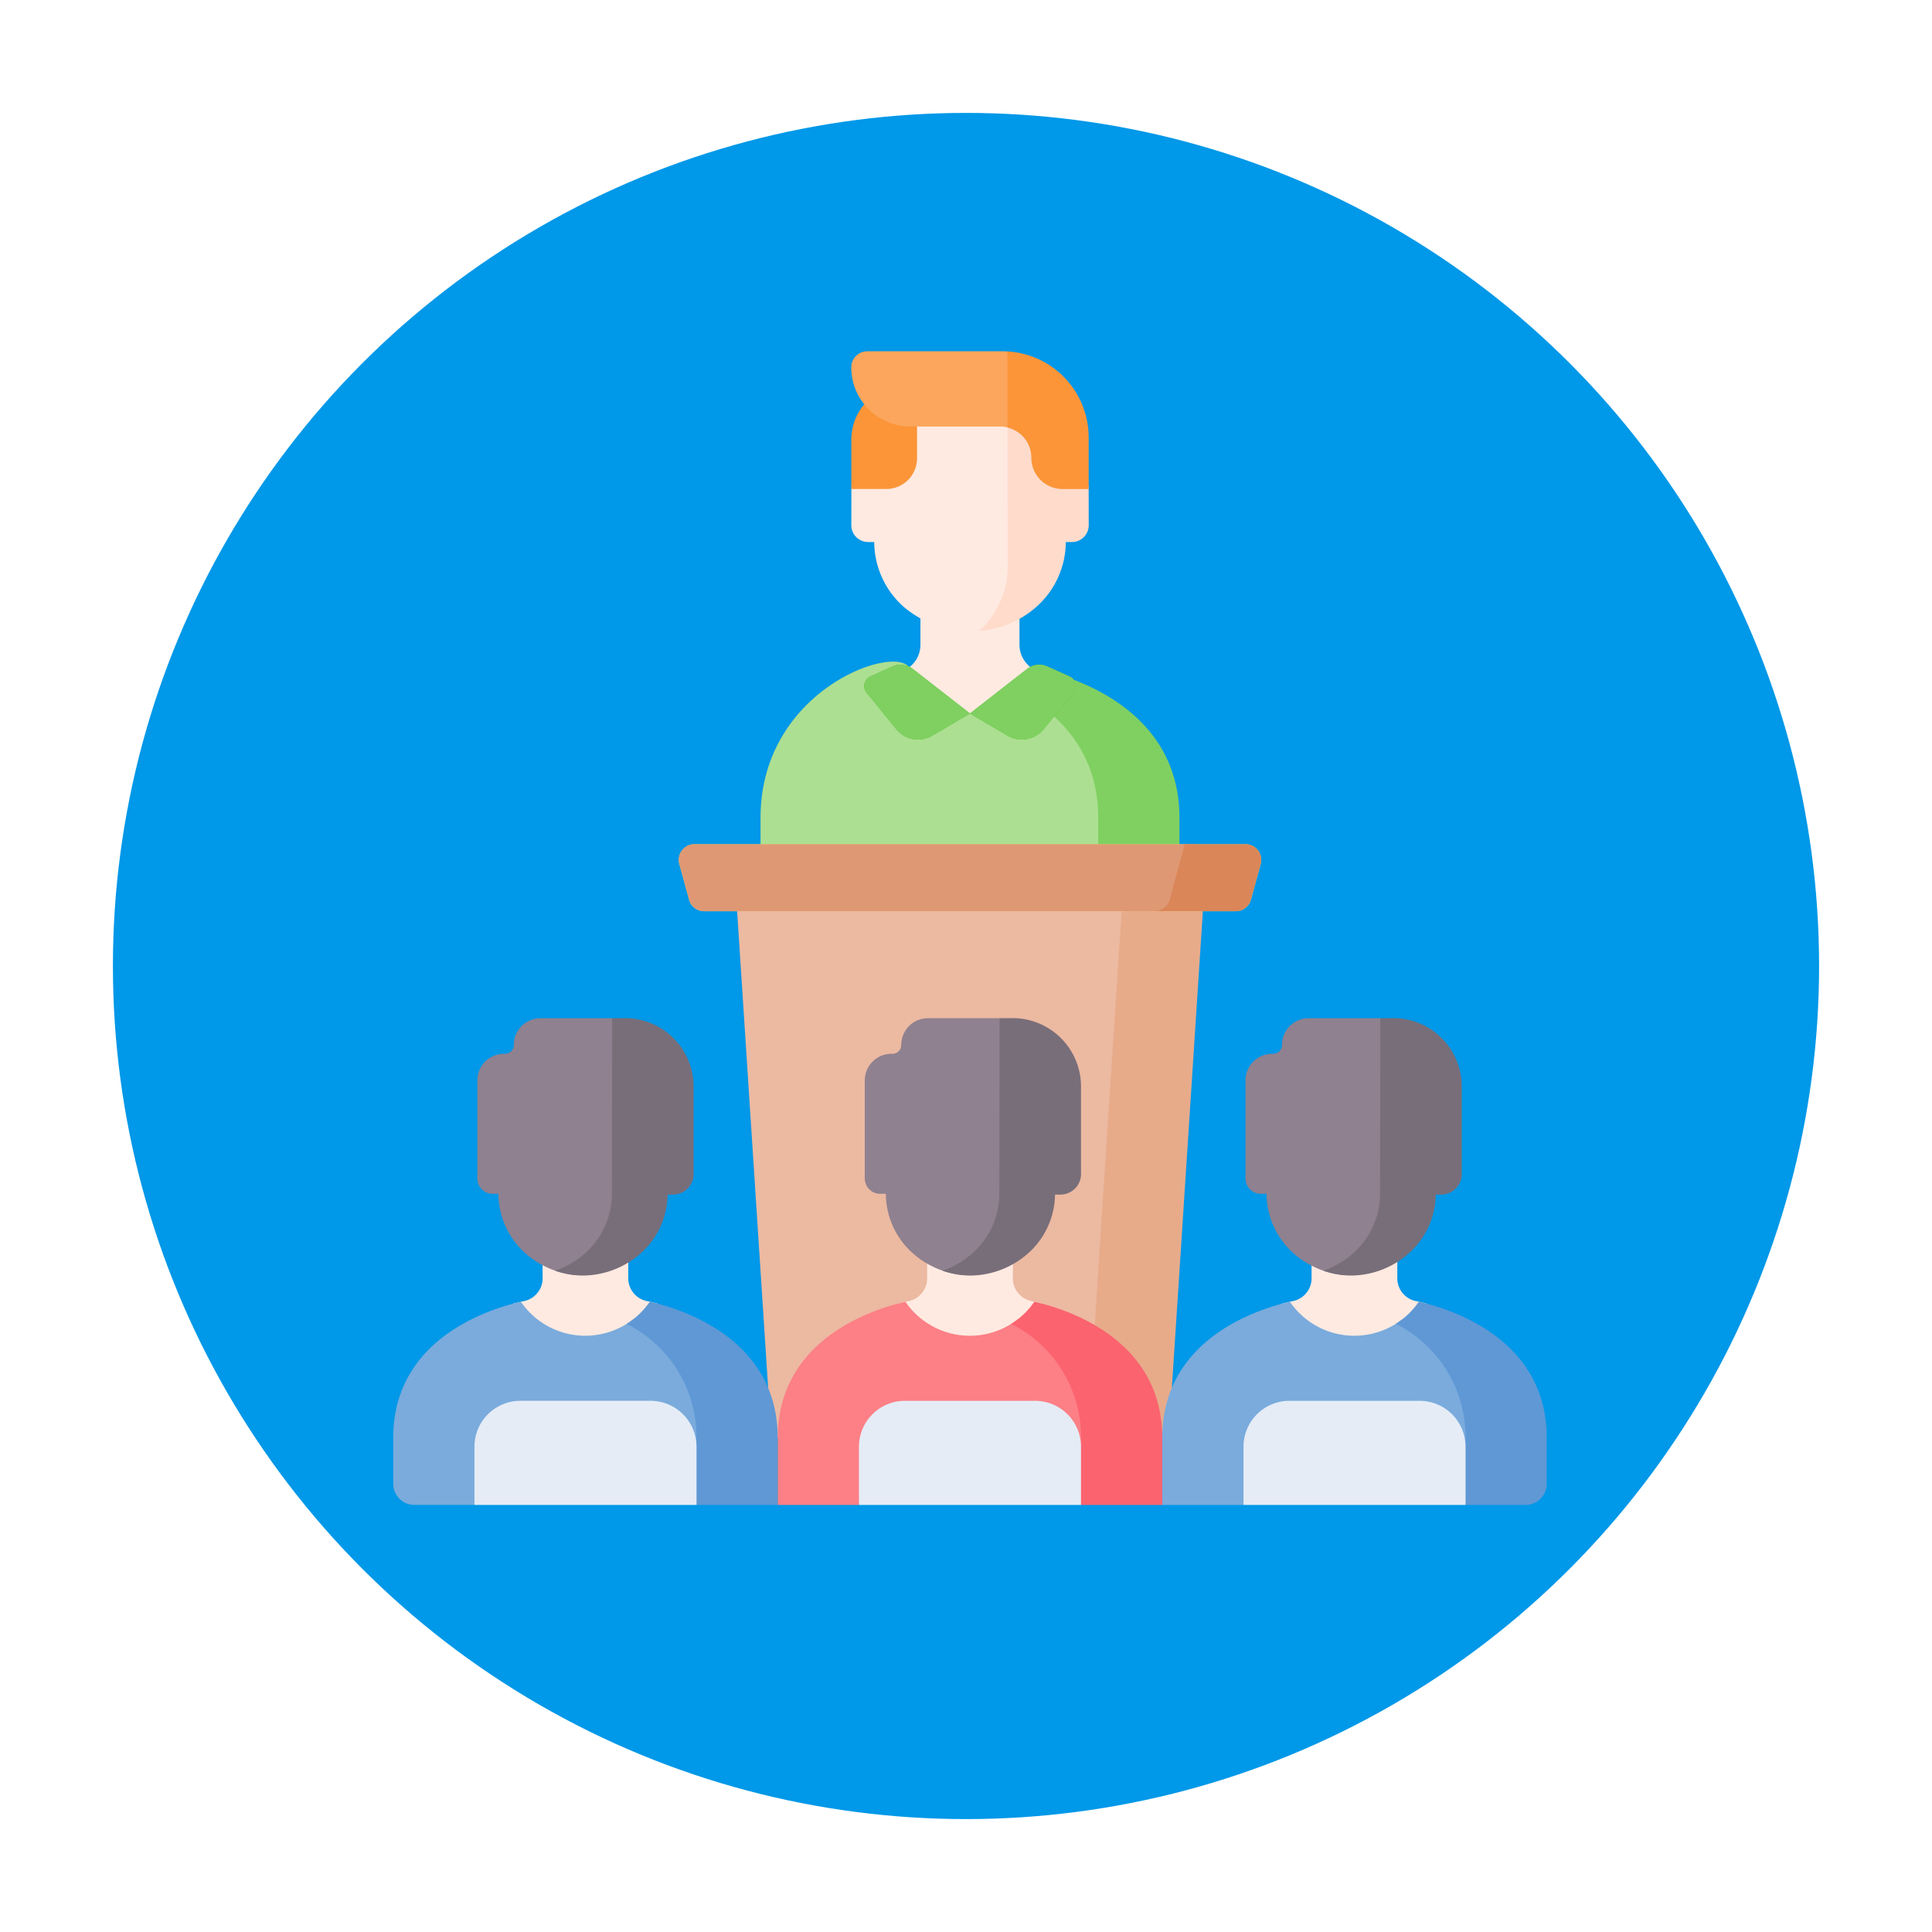 <svg xmlns="http://www.w3.org/2000/svg" xmlns:xlink="http://www.w3.org/1999/xlink" width="154" height="154" viewBox="0 0 154 154">
  <defs>
    <filter id="Elipse_4763" x="0" y="0" width="154" height="154" filterUnits="userSpaceOnUse">
      <feOffset dy="3" input="SourceAlpha"/>
      <feGaussianBlur stdDeviation="3" result="blur"/>
      <feFlood flood-opacity="0.161"/>
      <feComposite operator="in" in2="blur"/>
      <feComposite in="SourceGraphic"/>
    </filter>
  </defs>
  <g id="Grupo_1005940" data-name="Grupo 1005940" transform="translate(-373.66 -6294)">
    <g transform="matrix(1, 0, 0, 1, 373.66, 6294)" filter="url(#Elipse_4763)">
      <circle id="Elipse_4763-2" data-name="Elipse 4763" cx="68" cy="68" r="68" transform="translate(9 6)" fill="#0098e8"/>
    </g>
    <g id="reunion" transform="translate(405.004 6322)">
      <g id="Grupo_895474" data-name="Grupo 895474" transform="translate(29.279)">
        <g id="Grupo_895473" data-name="Grupo 895473" transform="translate(0 1.81)">
          <g id="Grupo_895472" data-name="Grupo 895472">
            <g id="Grupo_895470" data-name="Grupo 895470">
              <g id="Grupo_895469" data-name="Grupo 895469">
                <g id="Grupo_895468" data-name="Grupo 895468">
                  <g id="Grupo_895467" data-name="Grupo 895467">
                    <g id="Grupo_895466" data-name="Grupo 895466">
                      <g id="Grupo_895465" data-name="Grupo 895465">
                        <g id="Grupo_895464" data-name="Grupo 895464">
                          <g id="Grupo_895463" data-name="Grupo 895463" transform="translate(0 16.15)">
                            <g id="Grupo_895462" data-name="Grupo 895462">
                              <g id="Grupo_895461" data-name="Grupo 895461">
                                <g id="Grupo_895460" data-name="Grupo 895460">
                                  <g id="Grupo_895459" data-name="Grupo 895459">
                                    <g id="Grupo_895458" data-name="Grupo 895458">
                                      <g id="Grupo_895457" data-name="Grupo 895457">
                                        <g id="Grupo_895456" data-name="Grupo 895456">
                                          <g id="Grupo_895455" data-name="Grupo 895455">
                                            <g id="Grupo_895454" data-name="Grupo 895454">
                                              <g id="Grupo_895453" data-name="Grupo 895453">
                                                <g id="Grupo_895452" data-name="Grupo 895452">
                                                  <g id="Grupo_895451" data-name="Grupo 895451">
                                                    <path id="Trazado_691335" data-name="Trazado 691335" d="M229.5,114.524c2.5,0,6.476-6.67,5.7-6.819l-.564-.3a2.239,2.239,0,0,1-1.192-1.979V99.99h-7.895v5.438a2.239,2.239,0,0,1-1.192,1.979l-.564.3C223.023,107.854,227,114.524,229.5,114.524Z" transform="translate(-212.804 -99.99)" fill="#ffeae1"/>
                                                    <path id="Trazado_691336" data-name="Trazado 691336" d="M190.513,158.259v-8.351c0-5.645-3.483-8.784-6.734-10.486a5.727,5.727,0,0,1-4.041,2.444c-1.907.014-3.774-1.737-4.844-3.644s-11.848,1.72-11.848,11.959v8.077h27.467Z" transform="translate(-163.046 -130.956)" fill="#acdf91"/>
                                                    <path id="Trazado_691337" data-name="Trazado 691337" d="M277.145,140.45a9.049,9.049,0,0,1-1.279,1.745c3.184,1.629,6.652,4.674,6.652,10.214v8.077h6.476v-8.077C288.993,142.17,277.145,140.45,277.145,140.45Z" transform="translate(-255.602 -133.183)" fill="#7fd061"/>
                                                  </g>
                                                </g>
                                              </g>
                                            </g>
                                          </g>
                                        </g>
                                      </g>
                                    </g>
                                  </g>
                                </g>
                              </g>
                            </g>
                          </g>
                          <path id="Trazado_691338" data-name="Trazado 691338" d="M216.6,25.7l-.017-15.061A11.132,11.132,0,0,0,213,10.075l-.233.006h0c-.078,0-.155-.005-.233-.006-3.871.027-7.363,1.583-7.381,5.814l-.008,2.02-.5,0a1.338,1.338,0,0,0-1.336,1.341l-.006,2.868a1.339,1.339,0,0,0,1.325,1.352l.5,0a6.959,6.959,0,0,0,2.3,5.123,8.232,8.232,0,0,0,7.361,1.756A7.03,7.03,0,0,0,216.6,25.7Z" transform="translate(-196.067 -10.075)" fill="#ffeae1"/>
                          <path id="Trazado_691339" data-name="Trazado 691339" d="M267.495,19.356l-.5,0-.008-2.02c-.013-3.186-2-4.855-4.629-5.5l.018,15.062A6.963,6.963,0,0,1,260.109,32a7.669,7.669,0,0,0,4.6-1.955,6.959,6.959,0,0,0,2.3-5.123l.5,0a1.339,1.339,0,0,0,1.325-1.352l-.006-2.868A1.338,1.338,0,0,0,267.495,19.356Z" transform="translate(-242.675 -11.525)" fill="#ffdbcc"/>
                        </g>
                      </g>
                    </g>
                  </g>
                </g>
              </g>
            </g>
            <g id="Grupo_895471" data-name="Grupo 895471" transform="translate(8.258 23.174)">
              <path id="Trazado_691340" data-name="Trazado 691340" d="M211.289,139.235l-1.774.8a.831.831,0,0,0-.3,1.281l2.367,2.917a2.24,2.24,0,0,0,2.874.52l3.007-1.766-4.585-3.574A1.571,1.571,0,0,0,211.289,139.235Z" transform="translate(-209.024 -139.097)" fill="#51be26"/>
              <path id="Trazado_691341" data-name="Trazado 691341" d="M262.148,139.235l1.774.8a.831.831,0,0,1,.3,1.281l-2.367,2.917a2.24,2.24,0,0,1-2.874.52l-3.007-1.766,4.585-3.574A1.571,1.571,0,0,1,262.148,139.235Z" transform="translate(-247.545 -139.097)" fill="#51be26"/>
            </g>
          </g>
        </g>
        <path id="Trazado_691342" data-name="Trazado 691342" d="M203.333,17.881v3.9h2.786a2.453,2.453,0,0,0,2.453-2.453V13.168C205.169,13.439,203.333,15.445,203.333,17.881Z" transform="translate(-196.097 -10.803)" fill="#fb9538"/>
        <path id="Trazado_691343" data-name="Trazado 691343" d="M216.588,6.45,216.581.539l-.834-.527C215.618,0,215.487,0,215.356,0H204.578A1.279,1.279,0,0,0,203.3,1.279,4.719,4.719,0,0,0,208.018,6h7.142A2.478,2.478,0,0,1,216.588,6.45Z" transform="translate(-196.069 0)" fill="#fba65c"/>
      </g>
      <g id="Grupo_895476" data-name="Grupo 895476" transform="translate(22.761 24.983)">
        <path id="Trazado_691344" data-name="Trazado 691344" d="M180.818,278.513l2.9-44.59H151.707l2.9,44.59Z" transform="translate(-147.225 -216.89)" fill="#ecb9a1"/>
        <path id="Trazado_691345" data-name="Trazado 691345" d="M311.012,233.922l-2.9,44.59h6.476l2.9-44.59Z" transform="translate(-275.542 -216.89)" fill="#e7ab8a"/>
        <path id="Trazado_691346" data-name="Trazado 691346" d="M171.158,224.1H128.779a1.248,1.248,0,0,1-1.2-.919l-.776-2.842a1.248,1.248,0,0,1,1.2-1.577h43.931a1.248,1.248,0,0,1,1.2,1.577l-.776,2.842A1.247,1.247,0,0,1,171.158,224.1Z" transform="translate(-126.755 -204.45)" fill="#fbe05c"/>
        <g id="Grupo_895475" data-name="Grupo 895475" transform="translate(14.777)">
          <path id="Trazado_691347" data-name="Trazado 691347" d="M211.289,139.235l-1.774.8a.831.831,0,0,0-.3,1.281l2.367,2.917a2.24,2.24,0,0,0,2.874.52l3.007-1.766-4.585-3.574A1.571,1.571,0,0,0,211.289,139.235Z" transform="translate(-209.024 -139.097)" fill="#7fd061"/>
          <path id="Trazado_691348" data-name="Trazado 691348" d="M262.148,139.235l1.774.8a.831.831,0,0,1,.3,1.281l-2.367,2.917a2.24,2.24,0,0,1-2.874.52l-3.007-1.766,4.585-3.574A1.571,1.571,0,0,1,262.148,139.235Z" transform="translate(-247.545 -139.097)" fill="#7fd061"/>
        </g>
        <path id="Trazado_691349" data-name="Trazado 691349" d="M166.7,223.178l1.206-4.419H128a1.248,1.248,0,0,0-1.2,1.577l.776,2.842a1.248,1.248,0,0,0,1.2.919h36.712A1.248,1.248,0,0,0,166.7,223.178Z" transform="translate(-126.756 -204.451)" fill="#df9874"/>
      </g>
      <path id="Trazado_691350" data-name="Trazado 691350" d="M345.17,218.759h-4.842l-1.206,4.419a1.248,1.248,0,0,1-1.2.919h6.476a1.248,1.248,0,0,0,1.2-.919l.776-2.842A1.248,1.248,0,0,0,345.17,218.759Z" transform="translate(-277.23 -179.467)" fill="#da8659"/>
      <g id="Grupo_895489" data-name="Grupo 895489" transform="translate(0 69.207)">
        <g id="Grupo_895480" data-name="Grupo 895480" transform="translate(0)">
          <g id="Grupo_895479" data-name="Grupo 895479">
            <g id="Grupo_895478" data-name="Grupo 895478">
              <g id="Grupo_895477" data-name="Grupo 895477">
                <path id="Trazado_691351" data-name="Trazado 691351" d="M58.886,395.078a7,7,0,0,0,5.782-3.052c-.34-.09-.629-.156-.848-.2a1.862,1.862,0,0,1-1.5-1.636c0-.054-.007-.109-.007-.164v-4.707H55.483v4.707q0,.082-.007.164a1.863,1.863,0,0,1-1.5,1.636c-.225.047-.522.114-.873.208a7,7,0,0,0,5.777,3.045Z" transform="translate(-43.576 -385.318)" fill="#ffeae1"/>
                <path id="Trazado_691352" data-name="Trazado 691352" d="M19.241,423.16a6.22,6.22,0,0,1-9.032-1.335c-2.4.538-10.177,2.894-10.177,10.841v3.663a1.689,1.689,0,0,0,1.688,1.689H6.508v-.026a.468.468,0,0,1,.468-.468H23.738a.468.468,0,0,1,.468.468v.026l.727-1.573v-3.468a11.079,11.079,0,0,0-5.691-9.817Z" transform="translate(-0.032 -415.268)" fill="#7aabdc"/>
                <path id="Trazado_691353" data-name="Trazado 691353" d="M105.5,421.8a6.259,6.259,0,0,1-1.836,1.764,10.068,10.068,0,0,1,5.56,9.082v5.352H115.7v-5.352C115.7,424.67,107.879,422.324,105.5,421.8Z" transform="translate(-85.055 -415.244)" fill="#5f98d5"/>
              </g>
            </g>
            <path id="Trazado_691354" data-name="Trazado 691354" d="M53.785,474.083h-17.7v-4.639a3.663,3.663,0,0,1,3.663-3.663H50.122a3.663,3.663,0,0,1,3.663,3.663v4.639Z" transform="translate(-29.611 -451.33)" fill="#e5ecf6"/>
          </g>
        </g>
        <g id="Grupo_895484" data-name="Grupo 895484" transform="translate(30.65)">
          <g id="Grupo_895483" data-name="Grupo 895483">
            <g id="Grupo_895482" data-name="Grupo 895482">
              <g id="Grupo_895481" data-name="Grupo 895481">
                <path id="Trazado_691355" data-name="Trazado 691355" d="M229.532,395.078a7,7,0,0,0,5.782-3.052c-.341-.09-.63-.156-.849-.2a1.861,1.861,0,0,1-1.5-1.681c0-.04,0-.079,0-.119v-4.707h-6.835v4.707q0,.06,0,.119a1.861,1.861,0,0,1-1.5,1.681c-.225.047-.522.114-.874.208A6.994,6.994,0,0,0,229.532,395.078Z" transform="translate(-214.222 -385.318)" fill="#ffeae1"/>
                <path id="Trazado_691356" data-name="Trazado 691356" d="M189.847,423.192a6.22,6.22,0,0,1-8.992-1.366c-2.4.538-10.177,2.894-10.177,10.841v5.352h6.475v-.026a.468.468,0,0,1,.468-.468h16.763a.468.468,0,0,1,.468.468v.026h0l.736-1.573v-3.525A10.912,10.912,0,0,0,189.847,423.192Z" transform="translate(-170.677 -415.268)" fill="#fc8086"/>
                <path id="Trazado_691357" data-name="Trazado 691357" d="M276.15,421.8a6.258,6.258,0,0,1-1.836,1.764,10.068,10.068,0,0,1,5.56,9.082v5.352h6.476v-5.352C286.35,424.67,278.524,422.324,276.15,421.8Z" transform="translate(-255.7 -415.244)" fill="#fb636f"/>
              </g>
            </g>
          </g>
        </g>
        <g id="Grupo_895488" data-name="Grupo 895488" transform="translate(61.299)">
          <g id="Grupo_895487" data-name="Grupo 895487">
            <g id="Grupo_895486" data-name="Grupo 895486">
              <g id="Grupo_895485" data-name="Grupo 895485">
                <path id="Trazado_691358" data-name="Trazado 691358" d="M400.177,395.078a7,7,0,0,0,5.782-3.052c-.34-.09-.629-.156-.848-.2a1.862,1.862,0,0,1-1.5-1.636q-.007-.081-.007-.164v-4.707h-6.835v4.707q0,.082-.007.164a1.862,1.862,0,0,1-1.5,1.636c-.224.047-.522.114-.873.208A6.994,6.994,0,0,0,400.177,395.078Z" transform="translate(-384.867 -385.318)" fill="#ffeae1"/>
                <path id="Trazado_691359" data-name="Trazado 691359" d="M360.482,423.2a6.219,6.219,0,0,1-8.982-1.374c-2.4.538-10.177,2.894-10.177,10.841v5.352H347.8v-.026a.468.468,0,0,1,.468-.468H365.03a.468.468,0,0,1,.468.468v.026h0l.739-1.573V432.9A10.865,10.865,0,0,0,360.482,423.2Z" transform="translate(-341.322 -415.268)" fill="#7aabdc"/>
                <path id="Trazado_691360" data-name="Trazado 691360" d="M446.8,421.8a6.256,6.256,0,0,1-1.834,1.763,10.069,10.069,0,0,1,5.562,9.083v5.352h4.784A1.688,1.688,0,0,0,457,436.305v-3.663C457,424.67,449.177,422.324,446.8,421.8Z" transform="translate(-426.352 -415.244)" fill="#5f98d5"/>
              </g>
            </g>
          </g>
        </g>
      </g>
      <path id="Trazado_691361" data-name="Trazado 691361" d="M224.427,474.083h-17.7v-4.639a3.663,3.663,0,0,1,3.663-3.663h10.373a3.663,3.663,0,0,1,3.663,3.663v4.639Z" transform="translate(-169.604 -382.122)" fill="#e5ecf6"/>
      <path id="Trazado_691362" data-name="Trazado 691362" d="M395.084,474.083h-17.7v-4.639a3.663,3.663,0,0,1,3.663-3.663h10.373a3.663,3.663,0,0,1,3.663,3.663v4.639Z" transform="translate(-309.609 -382.122)" fill="#e5ecf6"/>
      <path id="Trazado_691363" data-name="Trazado 691363" d="M279.081,6.922A6.867,6.867,0,0,0,272.605.066l.007,6.061a2.49,2.49,0,0,1,1.9,2.417A2.492,2.492,0,0,0,277,11.036h2.087L279.081,11V6.922Z" transform="translate(-223.648 -0.054)" fill="#fb9538"/>
      <g id="Grupo_895490" data-name="Grupo 895490" transform="translate(67.936 53.158)">
        <path id="Trazado_691364" data-name="Trazado 691364" d="M388.007,315.263a6.387,6.387,0,0,0,2.148-4.684l.014-13.713-1.152-.9H383.3a2.121,2.121,0,0,0-2.121,2.121.717.717,0,0,1-.716.716h-.071a2.121,2.121,0,0,0-2.121,2.121v7.8a1.229,1.229,0,0,0,1.216,1.241l.462,0a6.388,6.388,0,0,0,2.109,4.7,7.05,7.05,0,0,0,4.081,1.781A7.427,7.427,0,0,0,388.007,315.263Z" transform="translate(-378.271 -295.962)" fill="#8f818f"/>
      </g>
      <path id="Trazado_691365" data-name="Trazado 691365" d="M418.392,295.963h-1.036l-.018,14.062a6.386,6.386,0,0,1-2.148,4.684,7.3,7.3,0,0,1-2.375,1.388,6.954,6.954,0,0,0,2.191.383,7.025,7.025,0,0,0,4.624-1.771,6.387,6.387,0,0,0,2.148-4.684h.451a1.643,1.643,0,0,0,1.618-1.755V301.4a5.452,5.452,0,0,0-5.455-5.441Z" transform="translate(-338.675 -242.805)" fill="#786e79"/>
      <g id="Grupo_895491" data-name="Grupo 895491" transform="translate(37.587 53.158)">
        <path id="Trazado_691366" data-name="Trazado 691366" d="M219.034,315.263a6.387,6.387,0,0,0,2.148-4.684l.015-13.713-1.153-.9h-5.715a2.121,2.121,0,0,0-2.121,2.121.716.716,0,0,1-.716.716h-.072a2.121,2.121,0,0,0-2.121,2.121v7.8a1.229,1.229,0,0,0,1.216,1.241l.462,0a6.388,6.388,0,0,0,2.109,4.7,7.05,7.05,0,0,0,4.081,1.781A7.43,7.43,0,0,0,219.034,315.263Z" transform="translate(-209.298 -295.962)" fill="#8f818f"/>
      </g>
      <path id="Trazado_691367" data-name="Trazado 691367" d="M249.419,295.963h-1.036l-.018,14.062a6.386,6.386,0,0,1-2.148,4.684,7.3,7.3,0,0,1-2.375,1.388,6.954,6.954,0,0,0,2.191.383,7.025,7.025,0,0,0,4.624-1.771,6.387,6.387,0,0,0,2.148-4.684h.451a1.643,1.643,0,0,0,1.618-1.755V301.4a5.452,5.452,0,0,0-5.455-5.441Z" transform="translate(-200.051 -242.805)" fill="#786e79"/>
      <g id="Grupo_895492" data-name="Grupo 895492" transform="translate(6.707 53.158)">
        <path id="Trazado_691368" data-name="Trazado 691368" d="M47.108,315.263a6.387,6.387,0,0,0,2.148-4.684l.015-13.713-1.153-.9H42.4a2.121,2.121,0,0,0-2.121,2.121.716.716,0,0,1-.716.716h-.071a2.121,2.121,0,0,0-2.121,2.121v7.8a1.229,1.229,0,0,0,1.216,1.241l.462,0a6.388,6.388,0,0,0,2.109,4.7,7.05,7.05,0,0,0,4.081,1.781A7.43,7.43,0,0,0,47.108,315.263Z" transform="translate(-37.372 -295.962)" fill="#8f818f"/>
      </g>
      <path id="Trazado_691369" data-name="Trazado 691369" d="M77.493,295.963H76.457l-.018,14.062a6.386,6.386,0,0,1-2.148,4.684,7.3,7.3,0,0,1-2.375,1.388,6.954,6.954,0,0,0,2.191.383,7.025,7.025,0,0,0,4.624-1.771,6.387,6.387,0,0,0,2.148-4.684h.451a1.642,1.642,0,0,0,1.618-1.755V301.4A5.453,5.453,0,0,0,77.493,295.963Z" transform="translate(-59.005 -242.805)" fill="#786e79"/>
    </g>
  </g>
</svg>
